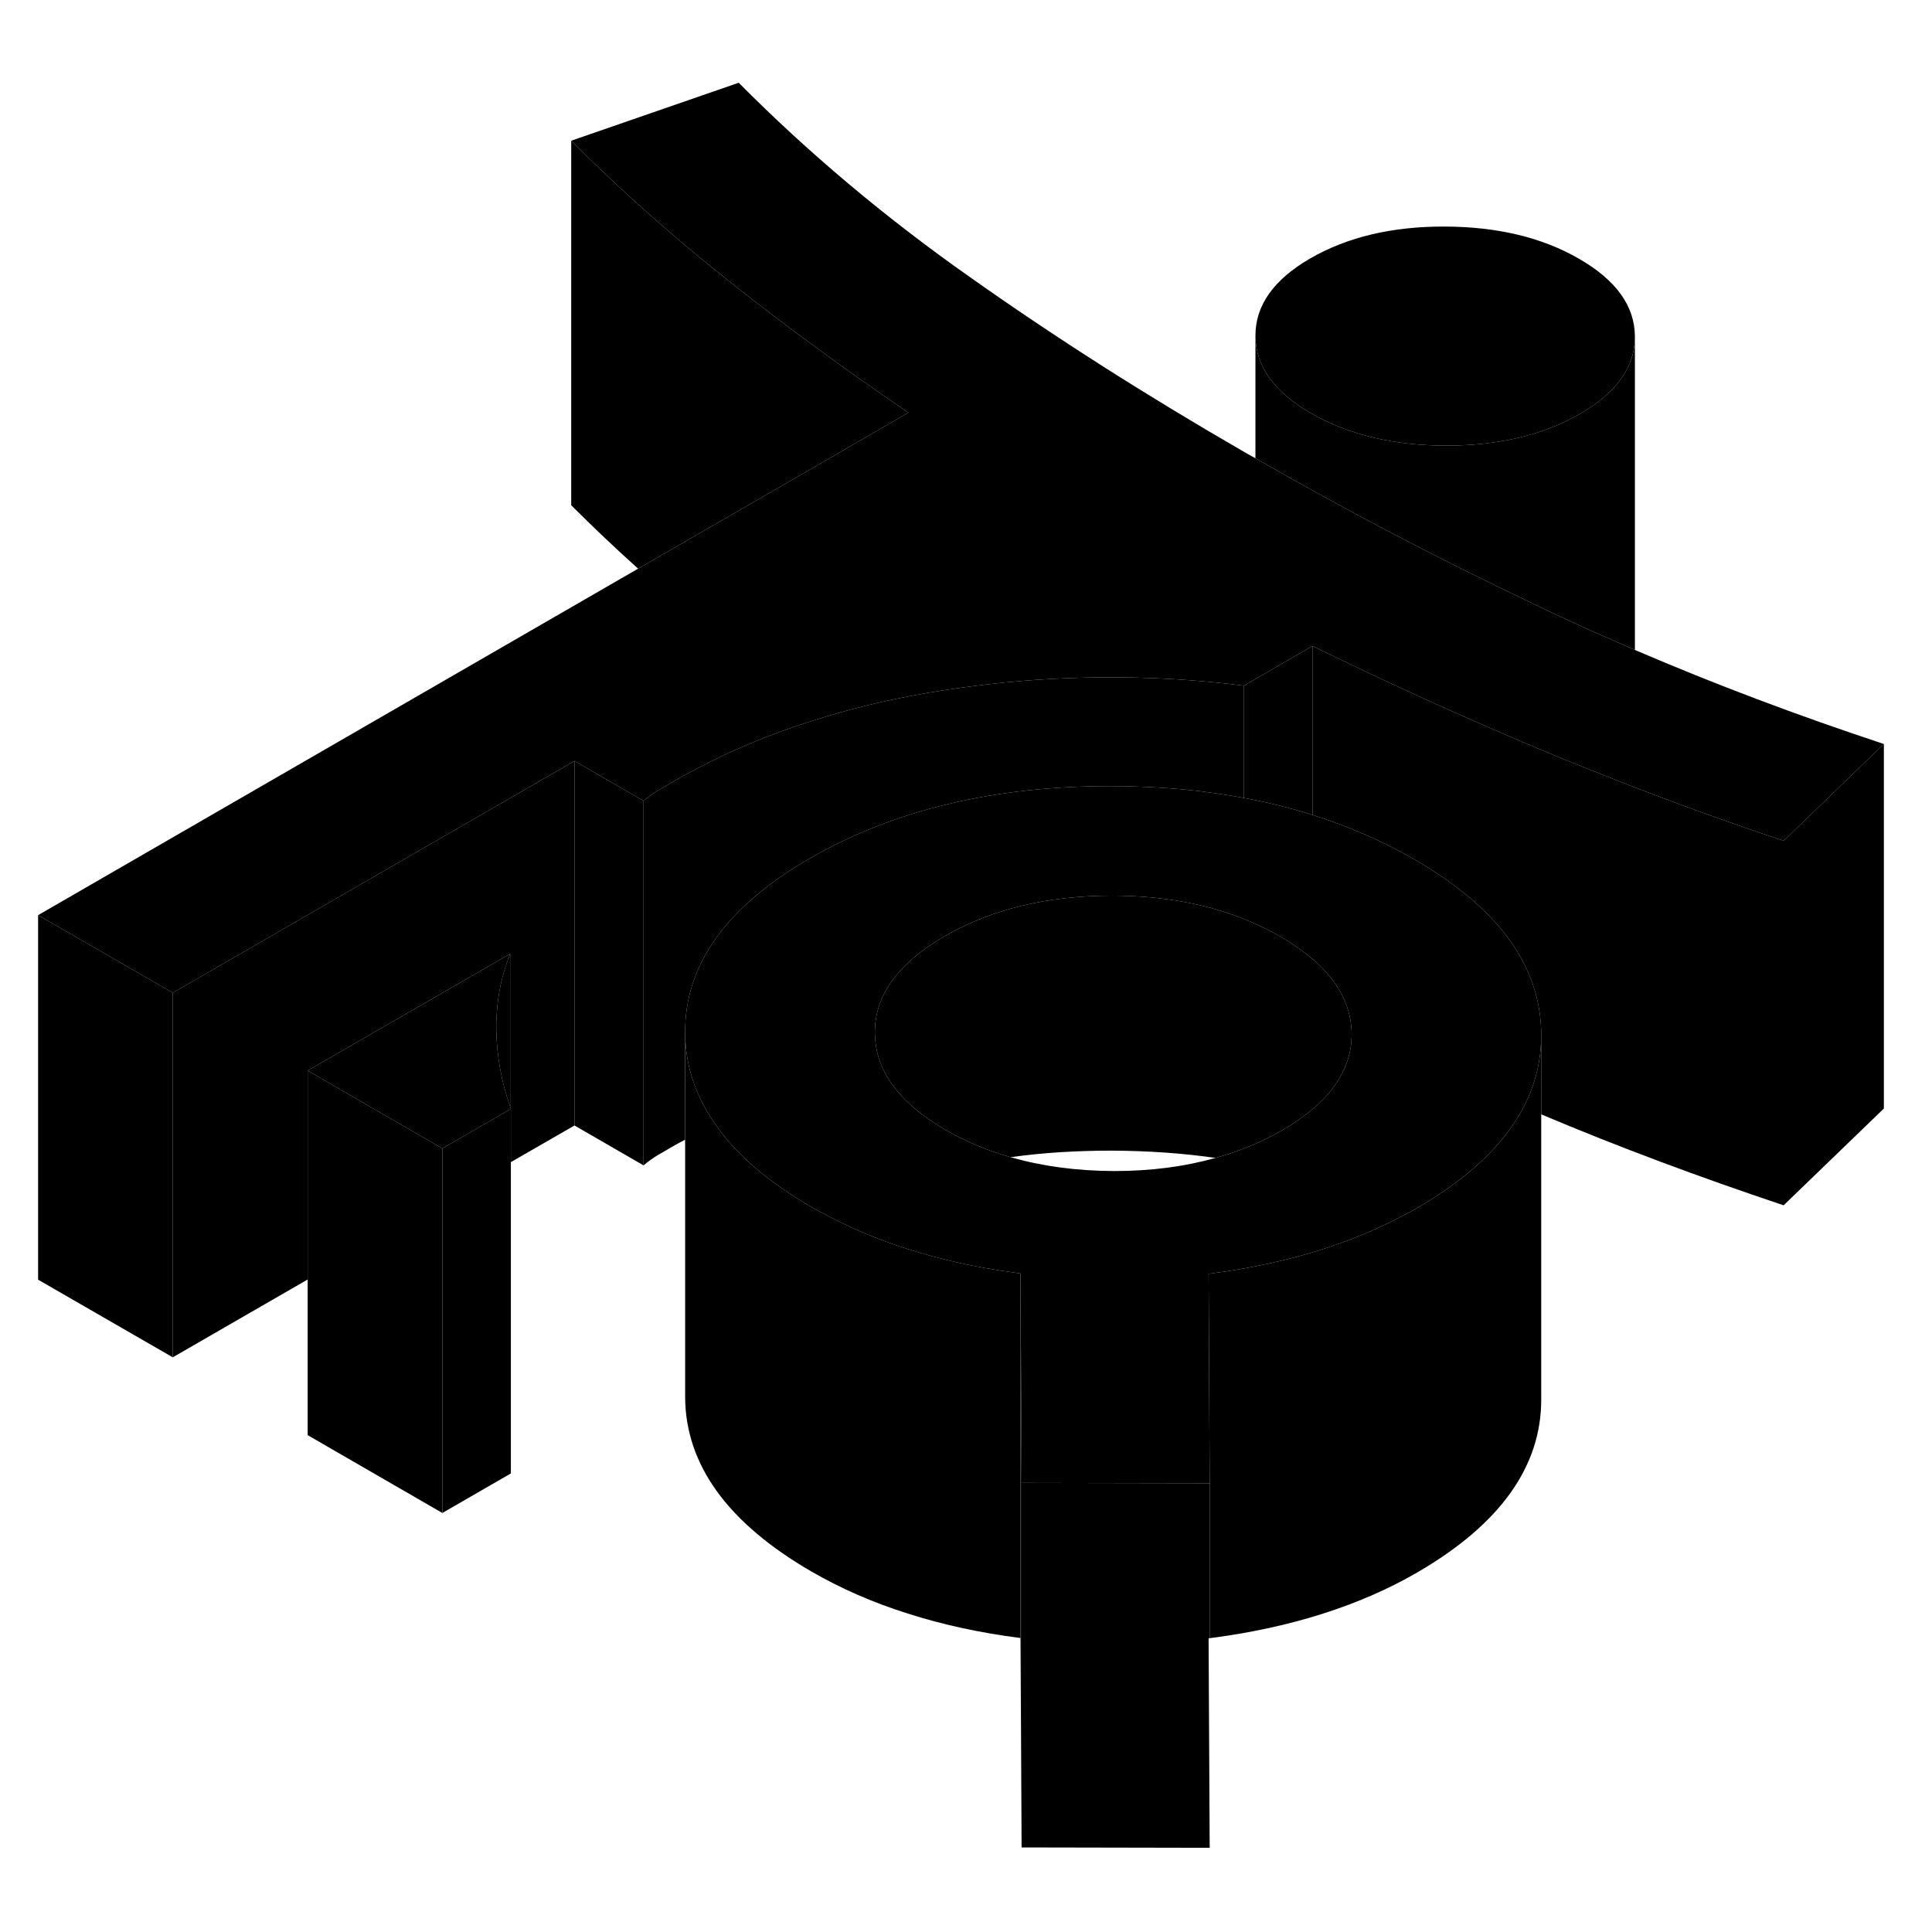 <svg width="24" height="24" viewBox="0 0 106 101" class="pr-icon-iso-duotone-secondary" xmlns="http://www.w3.org/2000/svg" stroke-width="1px" stroke-linecap="round" stroke-linejoin="round">
    <path d="M27.989 49.83V58.22C27.509 56.84 27.259 55.45 27.23 54.05C27.22 53.76 27.23 53.47 27.25 53.19C27.309 52.05 27.549 50.93 27.989 49.83Z" class="pr-icon-iso-duotone-primary-stroke" stroke-linejoin="round"/>
    <path d="M28.029 58.34V78.34L24.27 80.51V60.51L27.989 58.36L28.029 58.34Z" class="pr-icon-iso-duotone-primary-stroke" stroke-linejoin="round"/>
    <path d="M24.27 60.51V80.51L16.88 76.24V56.24L19.42 57.71L24.27 60.51Z" class="pr-icon-iso-duotone-primary-stroke" stroke-linejoin="round"/>
    <path d="M72.01 32.94V42.21C70.8 41.83 69.55 41.52 68.25 41.28V35.12L68.88 34.75L69.1 34.63L72.01 32.94Z" class="pr-icon-iso-duotone-primary-stroke" stroke-linejoin="round"/>
    <path d="M89.7 15.96V15.98C89.7 17.63 88.69 19.05 86.68 20.21C84.66 21.37 82.21 21.95 79.32 21.95C76.44 21.94 73.98 21.35 71.94 20.18C69.91 19.01 68.89 17.59 68.88 15.92C68.88 14.25 69.88 12.84 71.9 11.67C73.92 10.51 76.37 9.92 79.26 9.93C82.14 9.94 84.6 10.52 86.64 11.7C88.67 12.87 89.69 14.29 89.7 15.96Z" class="pr-icon-iso-duotone-primary-stroke" stroke-linejoin="round"/>
    <path d="M103.36 38.32L97.86 43.63C94.26 42.43 90.76 41.15 87.36 39.78C86.41 39.41 85.46 39.02 84.53 38.63C80.25 36.83 76.08 34.94 72.01 32.94L69.1 34.63L68.88 34.75L68.25 35.12C64.29 34.62 60.31 34.53 56.31 34.84C54.78 34.96 53.25 35.14 51.72 35.38C49.42 35.74 47.25 36.22 45.18 36.86C42.24 37.74 39.53 38.89 37.05 40.32L36.13 40.85C35.83 41.03 35.55 41.23 35.31 41.44L31.52 39.25L9.48 51.97L2.09 47.71L35.01 28.7L42.78 24.22L49.84 20.14C46.39 17.79 43.1 15.39 39.99 12.92C36.88 10.45 33.99 7.88 31.34 5.22L40.53 2.04C44.3 5.84 48.52 9.4 53.21 12.7C57.89 16.01 62.91 19.21 68.27 22.3C68.47 22.42 68.67 22.53 68.88 22.64C73.78 25.46 78.84 28.11 84.05 30.59C84.33 30.73 84.62 30.87 84.9 31C85.67 31.36 86.45 31.72 87.24 32.08C88.05 32.44 88.87 32.8 89.7 33.16C94.03 35.02 98.58 36.74 103.36 38.32Z" class="pr-icon-iso-duotone-primary-stroke" stroke-linejoin="round"/>
    <path d="M49.84 20.14L42.78 24.22L35.01 28.7C33.74 27.56 32.52 26.4 31.34 25.22V5.22C33.99 7.88 36.88 10.45 39.99 12.92C43.1 15.39 46.39 17.79 49.84 20.14Z" class="pr-icon-iso-duotone-primary-stroke" stroke-linejoin="round"/>
    <path d="M9.48 51.97V71.97L2.09 67.71V47.71L9.48 51.97Z" class="pr-icon-iso-duotone-primary-stroke" stroke-linejoin="round"/>
    <path d="M28.03 58.34L27.99 58.36L24.27 60.51L19.42 57.71L16.88 56.24L27.99 49.83C27.55 50.93 27.31 52.05 27.25 53.19C27.23 53.47 27.22 53.76 27.23 54.05C27.26 55.45 27.51 56.84 27.99 58.22C28 58.26 28.02 58.3 28.03 58.34Z" class="pr-icon-iso-duotone-primary-stroke" stroke-linejoin="round"/>
    <path d="M31.52 39.25V59.25L28.029 61.26V58.34C28.029 58.34 28 58.26 27.989 58.22V49.83L16.88 56.24V67.7L9.479 71.97V51.97L31.52 39.25Z" class="pr-icon-iso-duotone-primary-stroke" stroke-linejoin="round"/>
    <path d="M35.309 41.44V61.44L31.52 59.25V39.25L35.309 41.44Z" class="pr-icon-iso-duotone-primary-stroke" stroke-linejoin="round"/>
    <path d="M68.25 35.12V41.28C67.49 41.14 66.71 41.02 65.92 40.92C64.34 40.73 62.71 40.64 61 40.63C54.55 40.62 49.04 41.94 44.44 44.59C39.85 47.24 37.57 50.43 37.59 54.15V60.03C37.41 60.12 37.23 60.22 37.05 60.32L36.13 60.85C35.83 61.03 35.55 61.23 35.31 61.44V41.44C35.55 41.23 35.83 41.03 36.13 40.85L37.05 40.32C39.53 38.89 42.24 37.74 45.18 36.86C47.25 36.22 49.42 35.74 51.72 35.38C53.25 35.14 54.78 34.96 56.31 34.84C60.31 34.53 64.29 34.62 68.25 35.12Z" class="pr-icon-iso-duotone-primary-stroke" stroke-linejoin="round"/>
    <path d="M97.86 43.63V63.63C93.26 62.09 88.82 60.44 84.56 58.64V54.24C84.55 52.89 84.24 51.59 83.62 50.38C82.55 48.26 80.54 46.35 77.6 44.65C75.86 43.65 74 42.84 72.01 42.21V32.94C76.08 34.94 80.25 36.83 84.53 38.63C85.46 39.02 86.41 39.41 87.36 39.78C90.76 41.15 94.26 42.43 97.86 43.63Z" class="pr-icon-iso-duotone-primary-stroke" stroke-linejoin="round"/>
    <path d="M103.359 38.32V58.32L97.859 63.63V43.63L103.359 38.32Z" class="pr-icon-iso-duotone-primary-stroke" stroke-linejoin="round"/>
    <path d="M84.56 54.29V74.24C84.58 77.96 82.3 81.15 77.71 83.8C76.12 84.72 74.37 85.47 72.47 86.07C70.59 86.66 68.55 87.1 66.37 87.38V78.88L66.31 67.39C66.38 67.38 66.46 67.37 66.53 67.36C68.65 67.08 70.63 66.65 72.47 66.07C74.04 65.57 75.51 64.97 76.87 64.25C77.16 64.11 77.44 63.96 77.71 63.8C80.57 62.15 82.53 60.29 83.6 58.23C84.24 56.99 84.56 55.68 84.56 54.29Z" class="pr-icon-iso-duotone-primary-stroke" stroke-linejoin="round"/>
    <path d="M83.62 50.38C82.55 48.26 80.54 46.35 77.6 44.65C75.86 43.65 74 42.84 72.01 42.21C70.8 41.83 69.55 41.52 68.25 41.28C67.49 41.14 66.71 41.02 65.92 40.92C64.34 40.73 62.71 40.64 61 40.63C54.55 40.62 49.04 41.94 44.44 44.59C39.85 47.24 37.57 50.43 37.59 54.15C37.6 55.95 38.15 57.62 39.24 59.17C40.38 60.84 42.16 62.36 44.55 63.74C44.79 63.88 45.03 64.01 45.28 64.13C46.68 64.89 48.19 65.52 49.81 66.03C51.62 66.61 53.56 67.04 55.64 67.32C55.75 67.34 55.87 67.35 55.99 67.37L56.05 78.86L66.37 78.88L66.31 67.39C66.38 67.38 66.46 67.37 66.53 67.36C68.65 67.08 70.63 66.65 72.47 66.07C74.04 65.57 75.51 64.97 76.87 64.25C77.16 64.11 77.44 63.96 77.71 63.8C80.57 62.15 82.53 60.29 83.6 58.23C84.24 56.99 84.56 55.68 84.56 54.29V54.24C84.55 52.89 84.24 51.59 83.62 50.38ZM70.32 59.53C69.2 60.17 67.99 60.67 66.69 61.03C64.99 61.51 63.14 61.75 61.12 61.75C59.07 61.74 57.18 61.49 55.45 60.99C54.17 60.63 52.99 60.13 51.89 59.5C50.12 58.47 48.95 57.31 48.39 56.02C48.13 55.43 48.01 54.81 48 54.17C47.99 52.11 49.27 50.34 51.84 48.86C54.41 47.38 57.47 46.64 61.04 46.64C63.72 46.65 66.12 47.07 68.25 47.92C68.95 48.2 69.62 48.52 70.26 48.89C70.93 49.28 71.51 49.69 72.01 50.11C73.35 51.26 74.06 52.54 74.15 53.97C74.16 54.05 74.16 54.14 74.16 54.22C74.17 56.27 72.89 58.04 70.32 59.53Z" class="pr-icon-iso-duotone-primary-stroke" stroke-linejoin="round"/>
    <path d="M74.16 54.22C74.17 56.27 72.89 58.04 70.32 59.53C69.2 60.17 67.99 60.67 66.69 61.03C64.88 60.77 62.99 60.64 61 60.63C59.07 60.63 57.22 60.74 55.45 60.99C54.17 60.63 52.99 60.13 51.89 59.5C50.12 58.47 48.95 57.31 48.39 56.02C48.13 55.43 48.01 54.81 48 54.17C47.99 52.11 49.27 50.34 51.84 48.86C54.41 47.38 57.47 46.64 61.04 46.64C63.72 46.65 66.12 47.07 68.25 47.92C68.95 48.2 69.62 48.52 70.26 48.89C70.93 49.28 71.51 49.69 72.01 50.11C73.35 51.26 74.06 52.54 74.15 53.97C74.16 54.05 74.16 54.14 74.16 54.22Z" class="pr-icon-iso-duotone-primary-stroke" stroke-linejoin="round"/>
    <path d="M66.37 87.38C66.37 87.38 66.33 87.39 66.31 87.39L66.37 98.88L56.05 98.86V78.86L66.37 78.88V87.38Z" class="pr-icon-iso-duotone-primary-stroke" stroke-linejoin="round"/>
    <path d="M56.05 78.86V98.86L55.99 87.37V67.37L56.05 78.86Z" class="pr-icon-iso-duotone-primary-stroke" stroke-linejoin="round"/>
    <path d="M55.99 67.37V87.37C53.78 87.09 51.72 86.64 49.81 86.03C47.9 85.43 46.15 84.66 44.55 83.74C39.93 81.07 37.61 77.87 37.59 74.15V54.15C37.6 55.95 38.15 57.62 39.24 59.17C40.38 60.84 42.16 62.36 44.55 63.74C44.79 63.88 45.03 64.01 45.28 64.13C46.68 64.89 48.19 65.52 49.81 66.03C51.62 66.61 53.56 67.04 55.64 67.32C55.75 67.34 55.87 67.35 55.99 67.37Z" class="pr-icon-iso-duotone-primary-stroke" stroke-linejoin="round"/>
    <path d="M66.37 98.88V87.38" class="pr-icon-iso-duotone-primary-stroke" stroke-linejoin="round"/>
    <path d="M89.7 15.98V33.16C88.87 32.8 88.05 32.44 87.24 32.08C86.45 31.72 85.67 31.36 84.9 31C84.62 30.87 84.33 30.73 84.05 30.59C78.84 28.11 73.78 25.46 68.88 22.64V15.92C68.89 17.59 69.91 19.01 71.94 20.18C73.98 21.35 76.44 21.94 79.32 21.95C82.21 21.95 84.66 21.37 86.68 20.21C88.69 19.05 89.7 17.63 89.7 15.98Z" class="pr-icon-iso-duotone-primary-stroke" stroke-linejoin="round"/>
</svg>